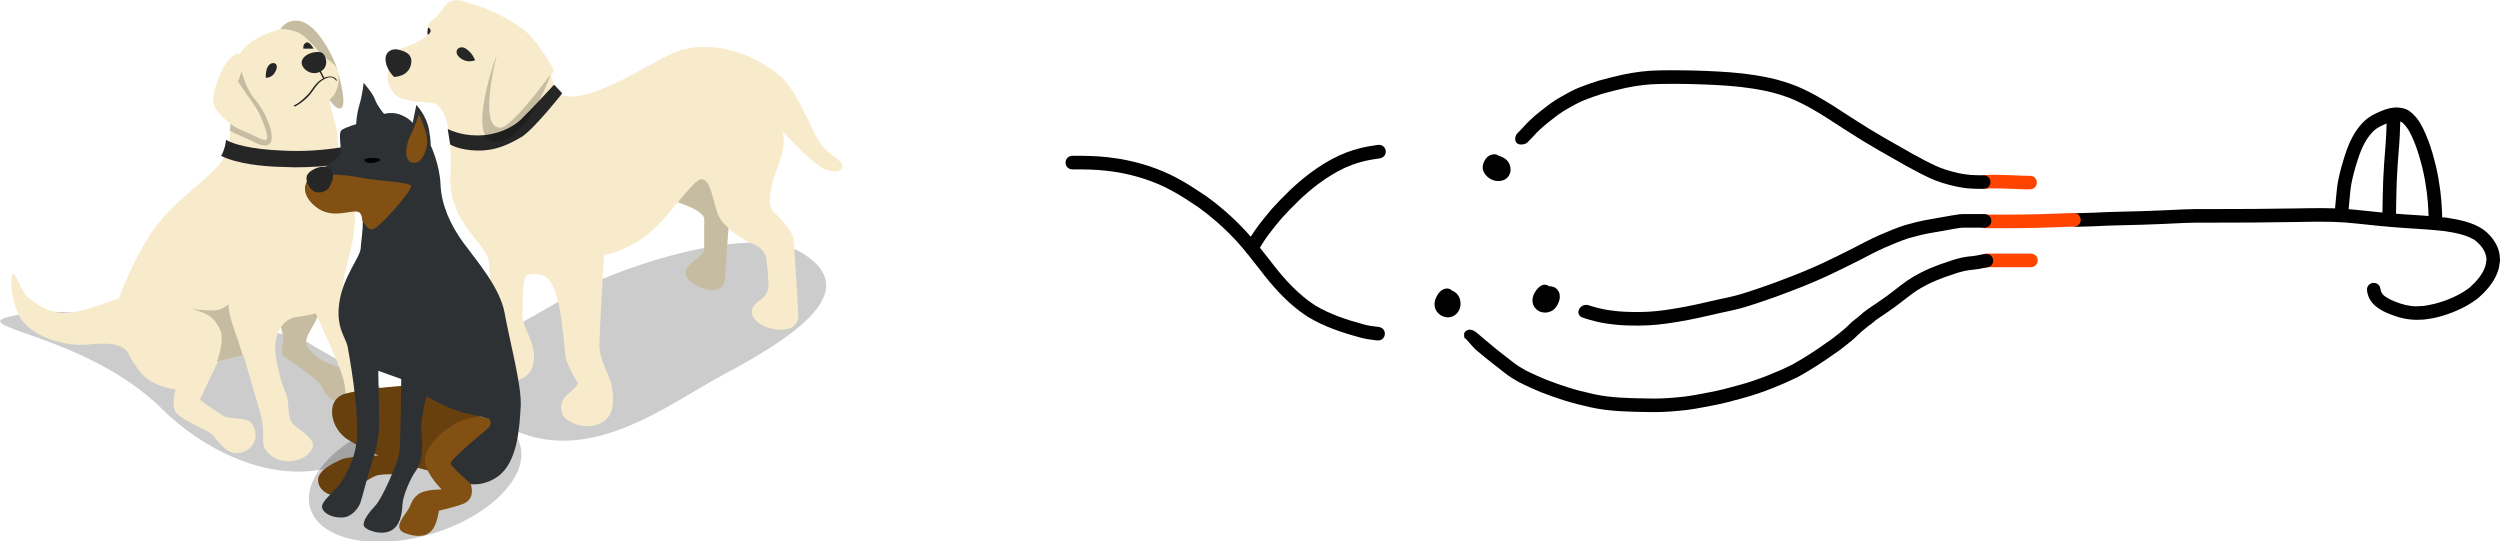 <?xml version="1.0" encoding="UTF-8" standalone="no"?>
<svg
   id="svg8"
   version="1.1"
   viewBox="0 0 161.931 35.056"
   height="35.056mm"
   width="161.931mm"
   sodipodi:docname="18 soweli tu li sama. soweli wan li ante..svg"
   inkscape:version="1.3 (0e150ed6c4, 2023-07-21)"
   xmlns:inkscape="http://www.inkscape.org/namespaces/inkscape"
   xmlns:sodipodi="http://sodipodi.sourceforge.net/DTD/sodipodi-0.dtd"
   xmlns="http://www.w3.org/2000/svg"
   xmlns:svg="http://www.w3.org/2000/svg"
   xmlns:rdf="http://www.w3.org/1999/02/22-rdf-syntax-ns#"
   xmlns:cc="http://creativecommons.org/ns#"
   xmlns:dc="http://purl.org/dc/elements/1.1/">
  <sodipodi:namedview
     id="namedview1"
     pagecolor="#ffffff"
     bordercolor="#000000"
     borderopacity="0.25"
     inkscape:showpageshadow="2"
     inkscape:pageopacity="0.0"
     inkscape:pagecheckerboard="0"
     inkscape:deskcolor="#d1d1d1"
     inkscape:document-units="mm"
     showgrid="false"
     inkscape:zoom="5.6568542"
     inkscape:cx="311.12698"
     inkscape:cy="40.747028"
     inkscape:window-width="1920"
     inkscape:window-height="1051"
     inkscape:window-x="-9"
     inkscape:window-y="-9"
     inkscape:window-maximized="1"
     inkscape:current-layer="svg8" />
  <defs
     id="defs2" />
  <g
     transform="translate(-100.154,-71.366)"
     id="layer1">
    <g
       transform="matrix(0.265,0,0,0.265,92.535,62.408)"
       id="g989">
      <path
         style="opacity:0.2"
         d="m 103.2,117 c 12.7,8.2 34.5,15.5 14.8,27.5 -18.4,11.2 -39.2,-0.4 -49.5,-10.6 -20.7,-20.6 -56.1,-20.3 -31.1,-23.8 1.9,-0.3 15.8,0 29.6,2 14.3,2 32.4,2.4 36.2,4.9 z"
         id="path961" />
      <path
         style="opacity:1;fill:#f8ebcb"
         d="m 96.1,110.4 c 0,0 2,4.7 1.9,6.2 -0.1,1.5 -0.8,3.5 0.1,4.3 0.9,0.7 7.8,5.2 9.1,7.1 1.3,1.9 2,5.2 6.6,3 4.6,-2.2 3.1,-5.5 0.9,-6.4 -2.1,-0.9 -6.5,-1.7 -8.8,-3.9 -2.3,-2.2 -3.2,-2.9 -1.2,-6.3 2,-3.4 2.9,-6.1 2.9,-6.1 z"
         id="path963" />
      <path
         style="opacity:0.2"
         d="m 96.1,110.4 c 0,0 2,4.7 1.9,6.2 -0.1,1.5 -0.8,3.5 0.1,4.3 0.9,0.7 7.8,5.2 9.1,7.1 1.3,1.9 2,5.2 6.6,3 4.6,-2.2 3.1,-5.5 0.9,-6.4 -2.1,-0.9 -6.5,-1.7 -8.8,-3.9 -2.3,-2.2 -3.2,-2.9 -1.2,-6.3 2,-3.4 2.9,-6.1 2.9,-6.1 z"
         id="path965" />
      <path
         style="opacity:1;fill:#f8ebcb"
         d="m 86.8,47.8 c 0.8,-1.5 2.6,-3.6 5.5,-5 2.9,-1.4 5,-1.9 5,-1.9 0,0 1.7,-3.1 5.5,-1.8 3.8,1.3 7.5,8.5 8.4,11.6 0.9,3.1 2.2,8.7 1,9.4 -1.2,0.7 -3,-2.1 -3,-2.1 0,0 1,4.5 1.8,7.3 0.7,2.8 -0.1,7.7 0.7,9.3 0.7,1.6 4.2,7.5 3.8,13.7 -0.4,6.2 -2.8,12.2 -2.9,14.8 -0.1,2.6 3.4,16.8 4,17.9 0.6,1.1 0.2,4.4 1.2,6.4 1,2 8.7,3.9 6.2,7.8 -2.4,3.9 -9.3,2 -10.3,-0.2 -1,-2.2 0.1,-4.6 -1.1,-8.8 -1.2,-4.2 -6.7,-15.8 -6.7,-15.8 0,0 -2,0.6 -4.8,0.9 -2.9,0.4 -5.9,3.9 -4.9,9.7 1,5.8 2,8 2.6,9.4 0.6,1.4 0.2,4.6 1.1,6.4 0.9,1.9 7.2,4.2 4.8,7.3 -2.4,3.1 -7.5,3.2 -10.2,0.6 -2.7,-2.6 -0.4,-3.8 -2.2,-10.2 -1.9,-6.4 -4,-13.8 -4,-13.8 l -6.3,1.5 -4.4,9.3 c 0,0 3.8,2.8 5.7,3.9 1.9,1.1 5.7,0.2 7,1.9 1.3,1.7 1.8,5.5 -2.2,7 -4,1.5 -6.3,-3.4 -7.7,-4.5 -1.4,-1 -7,-3.3 -8.5,-5 -1.5,-1.7 -0.2,-5.8 -0.2,-5.8 0,0 -5.9,-0.6 -8.8,-4.4 -2.9,-3.8 -2.5,-4.6 -3.7,-5.5 -1.2,-0.9 -3.1,-1.7 -8.8,-1.1 -5.7,0.6 -12.7,-1.8 -15.7,-5.2 -3.1,-3.4 -3.7,-11.3 -2.9,-12 0.8,-0.7 2.2,4.5 3.8,5.7 1.6,1.2 5.3,4.2 9.7,3.8 4.4,-0.4 12.5,-3.6 12.5,-3.6 0,0 4.6,-12.8 10.8,-19.7 6.2,-7 14.6,-11.7 15.9,-16.8 1.1,-5.1 1,-19.9 2.3,-22.4 z"
         id="path967" />
      <g
         id="g971">
        <path
           style="opacity:0.2"
           d="m 84.6,108.1 c 0,0 -1.2,1.6 -4,1.6 -1.5,0 -3.7,-0.2 -5.3,-0.4 0.6,0.1 1.4,0.3 2.2,0.6 2.8,0.9 3.9,2.1 5.1,4.6 1.1,2.5 -0.8,7.7 -0.8,7.7 l 6.3,-1.5 c 0,0 -0.7,-2.1 -1,-3.2 -0.3,-1 -2.6,-6.6 -2.5,-9.4 z"
           id="path969" />
      </g>
      <path
         style="opacity:0.2"
         d="m 94.9,65.4 c -0.4,-1.5 -1.8,-5.1 -4,-7.5 -1.6,-1.8 -3,-5.8 -3.6,-8.3 l -1.1,0.3 c -0.6,3.7 -0.8,10.7 -1.3,15.8 0.9,0.7 4.2,1.9 5.3,2.5 4.7,2.6 5.5,0.5 4.7,-2.8 z"
         id="path973" />
      <path
         style="opacity:1;fill:#262626"
         d="m 93.7,52.8 c 0,0 -0.1,-2.2 0.8,-3.1 0.8,-0.9 2.5,-0.6 1.7,1.3 -0.8,2 -2.5,1.8 -2.5,1.8 z"
         id="path975" />
      <path
         style="opacity:1;fill:#262626"
         d="m 102.9,45.7 c 0,0 -0.2,-1.1 0.7,-1.5 0.9,-0.3 1.8,1.5 1.8,1.5 z"
         id="path977" />
      <path
         style="opacity:1;fill:#262626"
         d="m 111.1,53.4 c 0,0 -0.3,-0.6 -1,-0.8 -0.6,-0.2 -1.3,-0.1 -2.1,0.2 l -0.9,-1.8 -0.3,0.2 0.9,1.8 c -1.3,0.7 -1.9,1.5 -2.6,2.5 -0.4,0.6 -0.9,1.3 -1.6,1.9 -1.8,1.8 -2.8,2.1 -2.8,2.1 -0.1,0 -0.1,0.1 -0.1,0.2 0,0.1 0.1,0.1 0.2,0.1 0,0 0,0 0.1,0 0,0 1.1,-0.4 3,-2.2 0.7,-0.7 1.2,-1.4 1.6,-2 0.7,-1 1.3,-1.8 2.6,-2.5 0.8,-0.4 1.4,-0.5 1.9,-0.3 0.6,0.2 0.8,0.6 0.8,0.6 0,0.1 0.2,0.1 0.2,0.1 0.1,0.1 0.1,0 0.1,-0.1 z"
         id="path979" />
      <path
         style="opacity:1;fill:#f8ebcb"
         d="m 87.4,47.1 c -0.8,-0.5 -2.7,0.7 -4.1,3.4 -1.4,2.7 -3.4,7.5 -1.8,9.9 1.6,2.4 4.3,4.5 6.7,5.4 2.3,0.9 5,2.6 5.7,2.1 0.7,-0.5 -1.1,-5.7 -3,-8.4 -1.9,-2.7 -4,-5.8 -4,-5.8 0,0 2.5,-5.3 0.5,-6.6 z"
         id="path981" />
      <path
         style="opacity:0.2"
         d="m 111.1,50.6 c 0.7,1.7 0.5,3.5 -0.1,5.2 -0.6,1.6 -1.7,2.3 -1.7,2.3 v 0.1 c 0.3,0.5 1.8,2.7 2.9,2 1.2,-0.7 -0.1,-6.3 -1,-9.4 -0.9,-3.1 -4.6,-10.2 -8.4,-11.6 -3.5,-1.2 -5.2,1.3 -5.5,1.7 1.6,0 4.4,0.4 5.9,1.9 1.6,1.5 2.6,2.4 3.6,3.8 1,1.4 3.5,2.2 4.3,4 z"
         id="path983" />
      <path
         style="opacity:1;fill:#262626"
         d="m 102.6,48.5 c -0.7,1.6 1.8,4 4.3,2.9 2.5,-1.2 1.5,-4 0.7,-4.6 -0.8,-0.7 -4.2,-0.2 -5,1.7 z"
         id="path985" />
      <path
         style="opacity:1;fill:#262626"
         d="M 112.2,69.8 C 108,70.5 102.9,70.9 97.7,70.6 90,70.3 85.7,69 84,68 c -0.1,0.7 -0.2,1.4 -0.4,2 -0.2,0.6 -0.4,1.3 -0.8,1.9 4,2 10.5,2.6 14.7,2.7 1.1,0 2.2,0.1 3.3,0.1 3.7,0 7.7,-0.2 11.5,-0.9 -0.2,-1 -0.1,-2.5 -0.1,-4 z"
         id="path987" />
    </g>
    <g
       id="g1375"
       transform="matrix(0.265,0,0,0.265,119.984,60.29)">
      <path
         id="path1357"
         d="m 63.6,114.3 c -14.1,9.1 -38.5,17.2 -16.5,30.7 20.5,12.5 40.7,-4.1 55.2,-11.8 21.3,-11.3 32.2,-21.2 19.2,-29.4 -13.4,-8.4 -49.5,5.1 -57.9,10.5 z"
         style="opacity:0.2" />
      <path
         id="path1359"
         d="m 88.4,90.5 c 0,0 8.9,2.3 8.9,4.9 0,1.4 0,5.8 0,7 0,2.2 -4.6,3.8 -4.6,6 0,2.9 5.7,4.7 7.3,4.3 1.6,-0.4 2.5,-1.2 2.5,-4 0,-2.8 1,-14.5 1.4,-18.1 0.4,-3.6 -1.1,-14.8 -1.1,-14.8 z"
         style="opacity:1;fill:#f8ebcb" />
      <path
         id="path1361"
         d="m 88.4,90.5 c 0,0 8.9,2.3 8.9,4.9 0,1.4 0,5.8 0,7 0,2.2 -4.6,3.8 -4.6,6 0,2.9 5.7,4.7 7.3,4.3 1.6,-0.4 2.5,-1.2 2.5,-4 0,-2.8 1,-14.5 1.4,-18.1 0.4,-3.6 -1.1,-14.8 -1.1,-14.8 z"
         style="opacity:0.2" />
      <path
         id="path1363"
         d="m 21.6,54.3 c 1.6,-0.6 7.9,-2.8 8,-4 0.1,-1.2 0,-3.1 1.5,-3.8 1.5,-0.7 2.8,-4.2 4.6,-4.5 1.8,-0.4 2.8,0.1 6.3,1.2 3.5,1.1 7.7,3.4 10.4,5.3 2.8,2 4.1,4 5.9,6.7 1.8,2.7 2.4,3.5 2.1,4.2 -0.3,0.7 -0.8,0.3 -0.4,1.5 0.6,1.6 0.9,3.7 3,4.3 7.1,1.9 23.5,-9.6 27.8,-10.9 10.1,-3.3 19.9,1.8 25,6 3.3,2.7 6.5,10.1 8.9,14.9 2.4,4.8 6.7,5.4 6.3,7.5 -0.2,0.9 -1.5,1.5 -4.1,0.5 -3.3,-1.3 -10.5,-9.4 -10.5,-9.4 0,0 1,3 -0.5,7 -1.5,4 -3.8,10.5 -1.7,12.7 2,2.1 4.6,4.5 4.9,6.7 0.3,2.2 1.2,18.2 1.2,19 0,0.8 -0.5,2.3 -2,2.8 -4.5,1.5 -10.1,-1.7 -9.3,-4.5 0.8,-2.8 4,-2.1 4,-6.3 0,-1.5 -0.4,-6 -0.7,-6.9 -0.4,-1.2 -1.7,-2.4 -3.3,-3 -1.4,-0.5 -7.3,-3.8 -8.5,-7.5 -1.2,-3.7 -1.7,-7.9 -3.7,-8.2 -2,-0.6 -8.8,10.6 -14.5,14.4 -5.7,3.8 -9.5,4.1 -9.5,4.1 0,0 -1.1,18.6 -1.1,22.2 0,3.6 2.6,7.4 3,9.8 0.4,2.5 1,6.8 -2.1,8.8 -3.7,2.4 -8.4,0.2 -9.5,-1.1 -1,-1.3 -1.2,-3.7 0.4,-5.2 1.5,-1.5 3.3,-2.7 2.8,-3.4 -0.5,-0.7 -2.5,-4.1 -2.9,-6.2 -0.5,-3.3 -1,-17.2 -4.9,-19.6 -1.2,-0.7 -4.1,-1.1 -4.9,0.1 -0.8,1.3 -0.7,8.7 -0.7,9.9 0,1.9 2.8,6 2.8,9.3 0,3.3 -1.2,5.1 -4.1,6.1 -2.3,0.8 -5.4,0.2 -7.7,-2.7 -1.5,-1.9 -0.3,-4 1.2,-4.9 1,-0.6 2.3,-0.8 2.4,-2.1 0.1,-1.3 -1.8,-3.2 -1.8,-5.6 0,-2.4 -1,-12 -1,-13.2 0,-3.9 -6.4,-7.6 -8.8,-15.6 C 34.7,86.8 35.6,82.3 35.3,79 35.3,76.8 34.8,67.8 31,67 29.6,66.7 23.4,66.8 21.7,64.9 20.4,63.5 19.6,61.6 20,59.4 c 0.4,-2.3 1.6,-5.1 1.6,-5.1 z"
         style="opacity:1;fill:#f8ebcb" />
      <path
         id="path1365"
         d="m 41.3,56.5 c 0,0 -0.7,-1.9 -2.4,-2.9 -1.6,-0.9 -3.2,0.9 -1.2,2.4 1.8,1.4 3.6,0.5 3.6,0.5 z"
         style="opacity:1;fill:#262626" />
      <path
         id="path1367"
         d="m 25.7,57.1 c 0.2,-1.8 -1,-2.7 -3.3,-3.2 -1.4,-0.3 -3,0.5 -3,2.3 0,2.5 2.1,4.4 2.1,4.4 0,0 3.8,0 4.2,-3.5 z"
         style="opacity:1;fill:#262626" />
      <path
         id="path1369"
         d="m 29.8,48.5 c 0,0 1.2,0.6 0.3,1.5 -0.8,1.1 -0.3,-1.5 -0.3,-1.5 z"
         style="opacity:1;fill:#262626" />
      <path
         id="path1371"
         d="m 34.6,73.3 c 0,0 2.8,1.6 7.3,1.6 4.5,0 8.4,-1.8 10.6,-3.9 2.2,-2.1 8.1,-8.5 8.1,-8.5 l 2,2.1 c 0,0 -7,8.9 -10,10.7 -3.1,1.8 -6.3,3.4 -10.8,3.3 -4.5,-0.1 -6.6,-1.5 -6.6,-1.5 z"
         style="opacity:1;fill:#262626" />
      <path
         id="path1373"
         d="m 46.7,54.8 c 0,0 -4.9,18.4 0.8,18.2 2.9,-0.1 12.3,-13.1 12.3,-13.1 0,0 -5.6,16.4 -13.4,16.5 -7.7,0.1 0.3,-21.6 0.3,-21.6 z"
         style="opacity:0.2" />
    </g>
    <g
       transform="matrix(0.265,0,0,0.265,116.205,65.971)"
       id="g1031">
      <ellipse
         style="opacity:0.2"
         transform="matrix(0.956,-0.292,0.292,0.956,-38.172,17.888)"
         cx="40.9"
         cy="136.9"
         rx="26.8"
         ry="14.6"
         id="ellipse1013" />
      <path
         style="fill:#825012"
         d="m 41.1,114.4 c 0,0 -12.3,0.8 -17.3,2.2 -5,1.4 -3.7,8.6 0.8,11.3 4.5,2.7 7.4,3.8 7.4,3.8 0,0 -7.3,0.1 -9.2,1 -1.9,0.9 -6,2.7 -5.6,5.4 0.4,2.7 3.8,4.1 6.3,3.1 2.4,-1 6.2,-4.2 8.3,-4.7 2.1,-0.5 8.3,0 8.8,-0.5 0.5,-0.5 0.9,-1.3 0.9,-1.3 l 3.5,0.9 12.7,-12.9 z"
         id="path1015" />
      <path
         style="opacity:0.2"
         d="m 41.1,114.4 c 0,0 -12.3,0.8 -17.3,2.2 -5,1.4 -3.7,8.6 0.8,11.3 4.5,2.7 7.4,3.8 7.4,3.8 0,0 -7.3,0.1 -9.2,1 -1.9,0.9 -6,2.7 -5.6,5.4 0.4,2.7 3.8,4.1 6.3,3.1 2.4,-1 6.2,-4.2 8.3,-4.7 2.1,-0.5 8.3,0 8.8,-0.5 0.5,-0.5 0.9,-1.3 0.9,-1.3 l 3.5,0.9 12.7,-12.9 z"
         id="path1017" />
      <path
         style="fill:#825012"
         d="m 63.7,127.2 c -0.2,-2.9 -4.9,-6.2 -10.4,-4.4 -5.5,1.8 -10.4,7.2 -10,10.4 0.4,3.2 4.1,6.8 4.1,6.8 0,0 -4.3,-0.1 -5.9,1.3 -1.7,1.4 -1.4,2.4 -2.7,4.2 -1.3,1.8 -3.1,4.2 -0.3,5.2 2.8,1 5,0.9 6.4,-0.6 1.4,-1.5 1.8,-4.9 1.8,-4.9 0,0 5.1,-1.2 6.4,-1.9 2.6,-1.4 1.4,-4.6 1.4,-4.6 0,0 4.3,-1 6.6,-4.2 2.3,-3.2 2.9,-3.4 2.6,-7.3 z"
         id="path1019" />
      <path
         style="fill:#2d3134"
         d="m 14.5,64.7 c 2.5,-2.4 7.6,-5.6 8.1,-6.7 0.5,-1.2 -0.7,-5.2 0.4,-5.9 1.1,-0.7 3.5,-1.4 3.5,-1.4 0,0 0,-2.1 0.8,-4.8 0.8,-2.7 1,-5.3 1,-5.3 0,0 2.3,2.6 2.8,4.1 0.5,1.5 2.2,3.5 2.2,3.5 0,0 2.3,-0.7 4.5,0.4 1.9,0.9 2.5,1.8 2.5,1.8 L 41.2,46 c 0,0 2.5,2.6 3.1,6.1 0.5,3 0.4,3.8 0.4,3.8 0,0 2.2,4.6 2.4,9.5 0.2,4.9 2.3,9.8 5.6,14.3 3.3,4.5 9,11 10.1,17.3 1.1,6.3 4.2,17.6 3.9,22.7 -0.3,5.4 -0.8,13.8 -5.7,17.2 -3.3,2.3 -6.4,1.8 -6.4,1.8 0,0 -4.9,-4.2 -5,-5.1 -0.1,-0.9 7,-6.8 8.8,-8.3 1.8,-1.4 0.5,-2.6 0.5,-2.6 0,0 -4.3,-1.1 -6.2,-1.5 -4.6,-1.2 -9,-4 -9,-4 0,0 -1.5,5.3 -1.3,8.7 0.3,3.4 0.4,6.9 -1.1,9.1 -1.5,2.2 -3.4,6.4 -3.5,8.7 -0.1,2.3 -0.6,5.3 -2.9,6.4 -2.3,1.2 -6.6,-0.2 -6.6,-1.5 0,-1.3 1.5,-3.2 3,-4.8 1.5,-1.6 5.3,-10.1 5.7,-12.6 0.4,-2.5 0.5,-18.2 0.5,-18.2 l -5.6,-2 c 0,0 0.1,8.7 0.2,11.4 0.1,2.8 -0.2,6.3 -1.5,10.2 -1.3,3.9 -2.6,9.3 -3.1,10.7 -0.5,1.3 -2,3.2 -3.9,3.5 -3.2,0.4 -6.2,-1.5 -5.3,-3.3 0.9,-1.7 3.7,-3.8 5,-6 1.4,-2.4 3.2,-6.2 3.4,-10.3 0.3,-8 -1.9,-19.9 -2.3,-22.1 -0.4,-2.2 -3,-4.7 -2,-11 1,-6.3 5.1,-10.9 5.2,-13.1 0.1,-2.2 1.3,-8.3 -0.4,-9 -1.7,-0.7 -6.3,2 -10.5,-1.3 -4.2,-3.2 -2.2,-6 -2.2,-6 z"
         id="path1021" />
      <path
         style="fill:#825012"
         d="m 39.9,65.8 c -0.4,-1 -7.1,-1 -12.8,-2.1 C 23.6,63 19.3,62.9 16.6,63 c -0.8,0.6 -1.5,1.2 -2.1,1.8 0,0 -2,2.8 2.1,6.1 4.1,3.3 8.8,0.5 10.5,1.3 0.5,0.2 0.8,1 0.9,2 0.6,1.2 1.6,2.5 2.6,2.2 1.8,-0.6 9.7,-9.6 9.3,-10.6 z"
         id="path1023" />
      <path
         d="m 28.5,59.5 c -0.1,-0.7 3.8,-0.7 3.9,-0.1 0.1,0.6 -3.7,1.4 -3.9,0.1 z"
         id="path1025" />
      <path
         style="fill:#825012"
         d="m 39.7,59.9 c -1.4,-0.7 -1.2,-3.9 0,-6.3 1.2,-2.3 2.1,-5.3 2.1,-5.3 0,0 2.4,4.7 2,7.4 -0.4,2.6 -1.8,5.3 -4.1,4.2 z"
         id="path1027" />
      <path
         style="fill:#262626"
         d="m 15.8,66.9 c -0.7,-0.6 -1.9,-2.2 -1.3,-3.7 0.6,-1.4 4,-2.9 5.6,-1.6 1.6,1.3 0.2,4.1 -0.5,4.9 -0.8,0.9 -2.7,1.3 -3.8,0.4 z"
         id="path1029" />
    </g>
  </g>
  <path
     style="fill:#000000;fill-opacity:1;fill-rule:nonzero;stroke:none;stroke-width:0.265"
     id="path1"
     d="m 69.486,10.093 c 0.747,-0.008 1.495,0.006 2.238,0.087 0.281,0.031 0.56,0.077 0.84,0.116 1.258,0.222 2.485,0.609 3.616,1.207 0.788,0.417 1.198,0.71 1.944,1.198 1.149,0.824 2.186,1.792 3.099,2.87 0.256,0.302 0.816,1.018 1.064,1.333 0.715,0.944 1.494,1.844 2.444,2.561 0.16,0.121 0.329,0.228 0.493,0.342 0.958,0.561 2.013,0.911 3.079,1.197 0.32,0.094 0.648,0.136 0.978,0.17 0.619,0.066 0.526,0.941 -0.093,0.875 v 0 c -0.375,-0.041 -0.75,-0.09 -1.114,-0.195 -1.164,-0.314 -2.314,-0.701 -3.353,-1.325 -0.183,-0.128 -0.37,-0.248 -0.548,-0.383 -0.999,-0.757 -1.823,-1.703 -2.578,-2.697 -0.524,-0.665 -1.037,-1.343 -1.618,-1.96 -0.712,-0.755 -1.496,-1.442 -2.336,-2.052 -0.709,-0.465 -1.097,-0.743 -1.841,-1.14 -1.049,-0.56 -2.189,-0.919 -3.357,-1.129 -0.263,-0.037 -0.524,-0.081 -0.788,-0.11 -0.72,-0.08 -1.445,-0.092 -2.169,-0.085 -0.622,0 -0.622,-0.88 0,-0.88 z" />
  <path
     style="fill:#000000;fill-opacity:1;fill-rule:nonzero;stroke:none;stroke-width:0.265"
     id="path2"
     d="m 80.683,15.962 c 0.035,-0.085 0.064,-0.173 0.106,-0.255 0.12,-0.229 0.372,-0.607 0.513,-0.809 0.325,-0.463 0.679,-0.898 1.044,-1.33 0.753,-0.834 1.557,-1.63 2.453,-2.311 0.17,-0.129 0.347,-0.248 0.52,-0.372 0.603,-0.41 1.243,-0.766 1.926,-1.023 0.365,-0.137 0.483,-0.162 0.853,-0.265 0.372,-0.095 0.751,-0.152 1.13,-0.209 0.615,-0.092 0.746,0.778 0.131,0.87 v 0 c -0.344,0.051 -0.688,0.103 -1.026,0.187 -0.33,0.091 -0.43,0.111 -0.756,0.231 -0.62,0.23 -1.199,0.555 -1.746,0.924 -0.16,0.114 -0.323,0.223 -0.48,0.342 -0.852,0.646 -1.616,1.403 -2.333,2.194 -0.542,0.641 -1.078,1.3 -1.482,2.039 -0.151,0.604 -1.005,0.39 -0.854,-0.213 z" />
  <path
     style="fill:#000000;fill-opacity:1;fill-rule:nonzero;stroke:none;stroke-width:0.265"
     id="path3"
     d="m 93.589,18.704 c -0.031,0.011 -0.063,0.018 -0.092,0.032 -0.048,0.024 -0.095,0.049 -0.137,0.081 -0.125,0.096 -0.225,0.231 -0.298,0.369 -0.024,0.046 -0.043,0.094 -0.065,0.141 -0.016,0.046 -0.036,0.091 -0.047,0.138 -0.014,0.058 -0.026,0.118 -0.03,0.178 -0.012,0.189 0.035,0.378 0.143,0.534 0.037,0.054 0.088,0.098 0.131,0.147 0.049,0.035 0.094,0.076 0.146,0.106 0.216,0.129 0.491,0.17 0.729,0.072 0.067,-0.028 0.125,-0.071 0.188,-0.107 0.043,-0.04 0.091,-0.075 0.129,-0.12 0.125,-0.145 0.189,-0.305 0.212,-0.494 0.015,-0.122 0.002,-0.178 -0.01,-0.298 -0.03,-0.111 -0.042,-0.189 -0.101,-0.289 -0.081,-0.136 -0.195,-0.254 -0.335,-0.329 -0.045,-0.024 -0.094,-0.04 -0.141,-0.059 -0.048,-0.01 -0.096,-0.024 -0.145,-0.029 -0.147,-0.013 -0.298,0.021 -0.422,0.101 -0.107,0.069 -0.119,0.097 -0.198,0.19 -0.059,0.11 -0.097,0.156 -0.108,0.29 -0.011,0.135 0.014,0.241 0.079,0.359 0.062,0.112 0.111,0.14 0.205,0.22 0.092,0.052 0.133,0.084 0.24,0.104 0.15,0.029 0.298,0.006 0.429,-0.073 0.04,-0.024 0.073,-0.059 0.11,-0.089 0.037,-0.06 0.083,-0.114 0.11,-0.179 0.02,-0.05 0.03,-0.105 0.028,-0.159 -0.004,-0.168 -0.063,-0.294 -0.206,-0.398 -0.063,-0.046 -0.147,-0.05 -0.221,-0.076 -0.62,-0.052 -0.693,0.825 -0.073,0.877 v 0 c -0.067,-0.025 -0.144,-0.031 -0.201,-0.074 -0.128,-0.098 -0.179,-0.209 -0.178,-0.36 2.3e-4,-0.041 0.01,-0.083 0.027,-0.12 0.023,-0.049 0.062,-0.09 0.093,-0.135 0.023,-0.016 0.044,-0.036 0.069,-0.048 0.085,-0.043 0.188,-0.049 0.272,7.41e-4 0.009,0.005 0.016,0.013 0.024,0.019 0.009,0.011 0.019,0.021 0.027,0.032 0.058,0.089 0.06,0.199 0.011,0.293 -0.007,0.015 -0.019,0.026 -0.029,0.04 -0.009,0.008 -0.018,0.017 -0.028,0.024 -0.051,0.035 -0.115,0.049 -0.176,0.033 -0.011,-0.003 -0.02,-0.009 -0.03,-0.013 -0.007,-0.006 -0.016,-0.011 -0.022,-0.018 -0.003,-0.004 0.007,-0.008 0.007,-0.009 -0.003,-0.035 -0.02,-0.039 0.011,-0.013 0.003,0.01 0.006,0.019 0.008,0.029 0.002,0.009 7.94e-4,0.019 0.004,0.028 0.002,0.005 0.029,0.004 0.031,0.005 0.003,0.002 0.001,0.007 0.002,0.01 0.013,-0.002 0.026,-0.005 0.038,-0.004 0.006,2.91e-4 0.012,0.005 0.017,0.007 0.008,0.003 0.06,0.024 0.012,0.025 -0.005,1.2e-4 -0.01,-4.23e-4 -0.015,-6.35e-4 1.8e-4,0.009 0.001,0.034 -7.94e-4,0.042 -0.003,0.011 -0.027,0.021 -0.024,-0.002 0.002,-0.019 0.01,-0.037 0.015,-0.055 0.017,-0.044 0.02,-0.059 0.044,-0.099 0.008,-0.014 0.021,-0.024 0.026,-0.039 0.001,-0.004 -0.008,-0.002 -0.013,-0.001 -0.012,0.003 -0.024,0.008 -0.036,0.012 -0.007,0.001 -0.014,0.003 -0.021,0.004 0.604,-0.151 0.39,-1.005 -0.213,-0.854 z" />
  <path
     style="fill:#000000;fill-opacity:1;fill-rule:nonzero;stroke:none;stroke-width:0.265"
     id="path4"
     d="m 96.775,9.993 c -0.176,0.01 -0.317,0.065 -0.45,0.188 -0.033,0.031 -0.06,0.068 -0.089,0.102 -0.024,0.037 -0.05,0.072 -0.071,0.111 -0.105,0.189 -0.168,0.422 -0.103,0.637 0.026,0.087 0.081,0.163 0.122,0.244 0.048,0.053 0.092,0.11 0.144,0.159 0.14,0.131 0.318,0.228 0.505,0.27 0.163,0.037 0.209,0.023 0.37,0.012 0.114,-0.03 0.233,-0.048 0.33,-0.124 0.153,-0.118 0.223,-0.212 0.279,-0.391 0.048,-0.153 0.029,-0.223 0.019,-0.377 -0.037,-0.178 -0.104,-0.316 -0.231,-0.447 -0.09,-0.093 -0.194,-0.152 -0.307,-0.211 -0.159,-0.077 -0.332,-0.104 -0.505,-0.054 -0.114,0.032 -0.147,0.067 -0.239,0.132 -0.026,0.025 -0.053,0.049 -0.077,0.076 -0.09,0.103 -0.155,0.238 -0.176,0.374 -0.006,0.041 -0.007,0.083 -0.011,0.124 0.006,0.047 0.006,0.095 0.017,0.141 0.037,0.16 0.163,0.361 0.317,0.432 0.07,0.032 0.148,0.04 0.222,0.06 0.074,-0.014 0.152,-0.013 0.222,-0.043 0.115,-0.05 0.209,-0.149 0.261,-0.262 0.022,-0.049 0.029,-0.104 0.044,-0.155 0.092,-0.615 -0.778,-0.746 -0.87,-0.131 v 0 c 0.012,-0.034 0.019,-0.07 0.036,-0.101 0.016,-0.03 0.036,-0.059 0.062,-0.081 0.126,-0.107 0.14,-0.084 0.302,-0.105 0.055,0.019 0.113,0.03 0.164,0.057 0.087,0.046 0.109,0.123 0.105,0.212 -0.003,0.012 -0.005,0.024 -0.008,0.035 -0.001,0.003 -0.004,0.006 -0.005,0.009 -7.94e-4,-1.14e-4 -0.002,-10e-4 -0.003,-3.44e-4 -0.015,0.016 -0.026,0.035 -0.048,0.045 -0.062,0.032 -0.131,0.051 -0.199,0.027 -0.01,-0.003 -0.023,-0.005 -0.029,-0.014 -0.005,-0.008 0.018,0.006 0.026,0.01 0.018,0.008 0.045,0.024 0.049,0.015 0.006,-0.011 -0.006,-0.029 0.009,-0.036 0.027,-0.027 0.124,-0.132 0.152,-0.101 0.002,0.002 0.032,0.041 0.032,0.044 -0.006,0.003 0.013,-0.088 -0.031,-0.092 -0.059,0.007 -0.138,0.037 -0.188,0.014 7.94e-4,0.048 0.006,0.062 -0.013,0.106 -0.002,0.004 -0.01,0.01 -0.01,0.006 0.002,-0.027 0.02,-0.051 0.022,-0.078 -0.03,0.006 0.016,-0.004 -0.057,0.027 -0.036,0.015 -0.052,0.011 -0.091,0.013 0.622,0 0.622,-0.88 0,-0.88 z"
     sodipodi:nodetypes="cscsscsscsscscscscccscsscsssccscccccsccsccccccccsccc" />
  <path
     style="fill:#000000;fill-opacity:1;fill-rule:nonzero;stroke:none;stroke-width:0.265"
     id="path5"
     d="m 99.782,18.527 c -0.152,0.106 -0.272,0.251 -0.365,0.41 -0.022,0.037 -0.04,0.076 -0.061,0.114 -0.018,0.047 -0.041,0.092 -0.055,0.14 -0.05,0.173 -0.057,0.36 0.005,0.531 0.06,0.167 0.1,0.189 0.212,0.318 0.06,0.04 0.115,0.087 0.179,0.12 0.212,0.107 0.484,0.114 0.704,0.029 0.057,-0.022 0.11,-0.055 0.165,-0.083 0.05,-0.043 0.105,-0.081 0.151,-0.129 0.146,-0.149 0.231,-0.351 0.29,-0.548 0.035,-0.148 0.037,-0.3 -0.007,-0.447 -0.01,-0.032 -0.019,-0.065 -0.036,-0.094 -0.033,-0.056 -0.075,-0.106 -0.113,-0.159 -0.038,-0.03 -0.072,-0.064 -0.113,-0.089 -0.139,-0.084 -0.316,-0.116 -0.476,-0.085 -0.044,0.009 -0.087,0.023 -0.131,0.034 -0.209,0.078 -0.358,0.236 -0.437,0.443 -0.014,0.037 -0.024,0.076 -0.036,0.114 -0.015,0.094 -0.028,0.14 -0.019,0.237 0.004,0.047 0.016,0.092 0.025,0.138 0.15,0.604 1.004,0.392 0.854,-0.212 v 0 c 2.6e-4,0.025 0.005,0.046 -0.01,0.067 -0.024,0.031 0.017,-0.02 -0.013,0.002 -0.021,0.015 -0.067,0.058 -0.091,0.049 -0.012,10e-4 -0.024,0.003 -0.036,0.003 -0.003,3.6e-5 0.012,-0.002 0.009,-0.003 -0.011,-0.004 -0.024,-0.004 -0.036,-0.007 -0.051,-0.015 -0.095,-0.046 -0.129,-0.086 -0.017,-0.03 -0.078,-0.1 -0.057,-0.152 10e-4,-0.003 0.009,0.005 0.006,0.005 -0.011,0.052 -0.034,0.096 -0.055,0.144 -0.002,0.005 -0.009,0.013 -0.005,0.017 0.006,0.005 0.015,-0.002 0.022,-0.003 0.005,0.002 0.012,-1.94e-4 0.014,0.004 0.002,0.004 -0.007,0.006 -0.009,0.01 -0.002,0.003 5.3e-4,0.007 -10e-4,0.01 -0.002,0.004 -0.009,0.003 -0.01,0.007 -0.005,0.017 0.041,0.034 0.027,0.047 0.003,0.016 0.008,0.039 0.007,0.055 -0.002,0.03 -0.05,0.026 -0.015,-0.021 0.034,-0.071 0.072,-0.145 0.133,-0.197 0.518,-0.345 0.03,-1.077 -0.488,-0.732 z" />
  <path
     style="fill:#000000;fill-opacity:1;fill-rule:nonzero;stroke:none;stroke-width:0.265"
     id="path6"
     d="m 153.323,18.862 c 0.072,0.48 0.329,0.824 0.725,1.102 0.111,0.078 0.235,0.138 0.352,0.207 0.649,0.312 1.352,0.532 2.077,0.545 0.181,0.003 0.362,-0.013 0.542,-0.02 0.199,-0.03 0.399,-0.049 0.596,-0.09 0.816,-0.172 1.64,-0.491 2.356,-0.921 0.167,-0.1 0.323,-0.217 0.484,-0.326 0.531,-0.452 1.022,-0.989 1.286,-1.646 0.136,-0.337 0.137,-0.471 0.19,-0.818 -0.011,-0.146 -0.007,-0.294 -0.032,-0.438 -0.089,-0.517 -0.392,-0.993 -0.765,-1.352 -0.09,-0.087 -0.192,-0.161 -0.288,-0.241 -0.696,-0.47 -1.532,-0.629 -2.347,-0.76 -1.146,-0.142 -2.301,-0.174 -3.451,-0.271 -1.028,-0.082 -2.05,-0.214 -3.078,-0.299 -1.055,-0.076 -2.112,-0.053 -3.168,-0.035 -0.959,0.018 -1.918,0.028 -2.877,0.035 -1.002,0.006 -2.004,0.008 -3.007,0.009 -0.986,-0.019 -1.97,0.043 -2.954,0.088 -0.84,0.038 -1.68,0.063 -2.521,0.078 -0.647,0.006 -1.294,0.045 -1.94,0.072 -0.332,0.013 -0.665,0.021 -0.998,0.028 -0.622,0.013 -0.603,0.893 0.019,0.88 v 0 c 0.338,-0.007 0.676,-0.016 1.015,-0.029 0.64,-0.026 1.28,-0.065 1.921,-0.071 0.848,-0.016 1.697,-0.041 2.544,-0.079 0.971,-0.044 1.943,-0.106 2.916,-0.087 1.004,-0.001 2.008,-0.003 3.012,-0.009 0.962,-0.007 1.924,-0.017 2.885,-0.035 1.027,-0.018 2.055,-0.041 3.08,0.032 1.027,0.085 2.049,0.218 3.076,0.299 1.129,0.096 2.263,0.129 3.389,0.264 0.66,0.103 1.346,0.222 1.926,0.571 0.408,0.324 0.716,0.692 0.771,1.228 -0.027,0.22 -0.03,0.343 -0.11,0.556 -0.193,0.518 -0.586,0.939 -0.989,1.303 -0.135,0.093 -0.266,0.193 -0.406,0.279 -0.777,0.473 -1.675,0.777 -2.572,0.907 -0.332,0.016 -0.509,0.04 -0.833,-0.002 -0.455,-0.059 -0.895,-0.218 -1.31,-0.407 -0.314,-0.176 -0.6,-0.301 -0.648,-0.692 -0.102,-0.614 -0.97,-0.469 -0.868,0.145 z" />
  <path
     style="fill:#ff4400;fill-opacity:1;fill-rule:nonzero;stroke:none;stroke-width:0.265"
     id="path7"
     d="m 134.305,13.801 c -0.265,-0.004 -0.53,0.012 -0.795,0.023 -0.5,0.018 -1.001,0.038 -1.501,0.052 -0.412,0.011 -0.824,0.016 -1.237,0.02 -0.284,0.002 -0.568,0.003 -0.852,0.004 -0.255,4.77e-4 -0.509,5.83e-4 -0.764,6.62e-4 -0.188,6.4e-5 -0.377,8.6e-5 -0.565,1.01e-4 -0.622,5e-5 -0.622,0.88 7e-5,0.88 v 0 c 0.188,-1.5e-5 0.377,-3.7e-5 0.565,-1.01e-4 0.255,-9.7e-5 0.51,-1.84e-4 0.766,-6.62e-4 0.286,-6.61e-4 0.571,-0.002 0.857,-0.004 0.418,-0.004 0.836,-0.009 1.254,-0.02 0.504,-0.014 1.008,-0.034 1.512,-0.052 0.253,-0.01 0.506,-0.026 0.76,-0.022 0.622,0 0.622,-0.88 0,-0.88 z" />
  <path
     style="fill:#000000;fill-opacity:1;fill-rule:nonzero;stroke:none;stroke-width:0.265"
     id="path8"
     d="m 128.516,13.867 h -1.086 c -0.519,-0.013 -0.508,0.017 -1.023,0.091 -0.466,0.081 -0.931,0.165 -1.396,0.247 -0.546,0.086 -1.081,0.227 -1.614,0.374 -0.556,0.179 -1.098,0.406 -1.634,0.638 -0.605,0.26 -1.182,0.58 -1.769,0.878 -0.652,0.322 -1.3,0.654 -1.96,0.959 -0.73,0.336 -1.471,0.646 -2.223,0.93 -0.887,0.343 -1.782,0.666 -2.689,0.954 -1.034,0.336 -1.524,0.375 -2.579,0.632 -0.903,0.212 -1.811,0.392 -2.729,0.519 -0.732,0.104 -1.467,0.137 -2.205,0.117 -0.58,-0.013 -0.916,-0.047 -1.49,-0.13 -0.408,-0.067 -0.808,-0.169 -1.2,-0.298 -0.58,-0.193 -0.957,0.584 -0.428,0.785 0.077,0.029 0.034,0.011 0.153,0.051 0.441,0.144 0.89,0.259 1.349,0.333 0.608,0.088 0.977,0.125 1.592,0.138 0.786,0.02 1.57,-0.014 2.349,-0.125 0.948,-0.131 1.885,-0.316 2.816,-0.535 1.075,-0.261 1.585,-0.306 2.639,-0.648 0.921,-0.293 1.831,-0.62 2.732,-0.969 0.772,-0.291 1.532,-0.61 2.282,-0.955 0.67,-0.31 1.327,-0.645 1.989,-0.973 0.571,-0.29 1.132,-0.601 1.72,-0.855 0.499,-0.216 1.002,-0.427 1.519,-0.597 0.505,-0.14 1.013,-0.275 1.532,-0.356 0.457,-0.08 0.913,-0.163 1.37,-0.243 0.472,-0.07 0.42,-0.092 0.897,-0.081 h 1.086 c 0.622,0 0.622,-0.88 0,-0.88 z"
     sodipodi:nodetypes="cccccccccccccccsccccccccccccccssc" />
  <path
     style="fill:#ff4400;fill-opacity:1;fill-rule:nonzero;stroke:none;stroke-width:0.265"
     id="path9"
     d="m 131.518,16.427 c -0.487,0 -0.974,0 -1.461,0 -0.407,0 -0.814,0 -1.221,0 -0.051,0 -0.102,0 -0.152,0 -0.622,0 -0.622,0.88 0,0.88 v 0 c 0.051,0 0.102,0 0.152,0 0.407,0 0.814,0 1.221,0 0.487,0 0.974,0 1.461,0 0.622,0 0.622,-0.88 0,-0.88 z" />
  <path
     style="fill:#ff4400;fill-opacity:1;fill-rule:nonzero;stroke:none;stroke-width:0.265"
     id="path10"
     d="m 131.464,11.386 c -0.272,0.005 -0.544,-0.009 -0.815,-0.022 -0.317,-0.016 -0.635,-0.026 -0.952,-0.034 -0.248,-0.005 -0.497,-0.007 -0.745,-0.009 -0.118,0.003 -0.235,0.013 -0.353,0.023 -0.62,0.052 -0.547,0.929 0.073,0.877 v 0 c 0.091,-0.008 0.183,-0.016 0.275,-0.02 0.243,0.001 0.486,0.003 0.729,0.008 0.311,0.007 0.621,0.018 0.932,0.033 0.286,0.014 0.571,0.028 0.857,0.023 0.622,0 0.622,-0.88 0,-0.88 z" />
  <path
     style="fill:#000000;fill-opacity:1;fill-rule:nonzero;stroke:none;stroke-width:0.265"
     id="path11"
     d="m 128.459,11.352 c -0.277,0.006 -0.552,-0.005 -0.828,-0.023 -0.537,-0.037 -1.059,-0.175 -1.572,-0.328 -0.479,-0.148 -0.928,-0.373 -1.372,-0.603 -0.515,-0.265 -1.02,-0.548 -1.521,-0.839 -0.707,-0.397 -1.412,-0.798 -2.104,-1.222 -0.8,-0.496 -1.589,-1.009 -2.379,-1.521 -0.617,-0.384 -1.245,-0.754 -1.905,-1.059 -0.128,-0.059 -0.258,-0.113 -0.386,-0.17 -0.57,-0.226 -1.157,-0.409 -1.756,-0.541 -0.344,-0.076 -0.611,-0.118 -0.958,-0.177 -1.034,-0.166 -2.081,-0.228 -3.126,-0.273 -1.023,-0.039 -2.047,-0.058 -3.07,-0.037 -0.8,0.007 -1.591,0.115 -2.373,0.275 -0.531,0.118 -1.058,0.253 -1.583,0.398 -0.437,0.135 -0.868,0.29 -1.292,0.46 -0.367,0.155 -0.718,0.345 -1.063,0.542 -0.336,0.186 -0.45,0.267 -0.764,0.486 -0.301,0.222 -0.31,0.241 -0.608,0.467 -0.225,0.176 -0.445,0.357 -0.651,0.555 -0.176,0.157 -0.339,0.329 -0.494,0.507 -0.111,0.112 -0.212,0.235 -0.329,0.341 -0.238,0.223 -0.236,0.577 -0.037,0.71 0.18,0.121 0.544,0.036 0.638,-0.066 0.178,-0.194 0.337,-0.347 0.395,-0.41 0.135,-0.159 0.284,-0.307 0.438,-0.447 0.181,-0.175 0.376,-0.332 0.573,-0.489 0.287,-0.22 0.287,-0.228 0.576,-0.444 0.294,-0.204 0.386,-0.272 0.699,-0.445 0.311,-0.178 0.626,-0.349 0.956,-0.49 0.393,-0.159 0.793,-0.301 1.197,-0.428 0.506,-0.14 1.014,-0.27 1.526,-0.384 0.73,-0.151 1.468,-0.251 2.214,-0.257 1.005,-0.022 2.01,-0.002 3.014,0.036 1.008,0.043 2.017,0.102 3.015,0.261 0.317,0.054 0.586,0.097 0.899,0.165 0.549,0.12 1.087,0.287 1.61,0.492 0.119,0.052 0.239,0.102 0.357,0.156 0.627,0.289 1.224,0.642 1.81,1.006 0.796,0.516 1.592,1.033 2.398,1.533 0.698,0.427 1.408,0.833 2.122,1.233 0.513,0.298 1.03,0.587 1.558,0.859 0.493,0.256 0.993,0.502 1.526,0.665 0.577,0.171 1.165,0.323 1.768,0.362 0.294,0.018 0.588,0.03 0.883,0.024 0.622,0 0.622,-0.88 0,-0.88 z"
     sodipodi:nodetypes="sccccccscsccccccccccccsscccccccccccscscccccccss" />
  <path
     style="fill:#000000;fill-opacity:1;fill-rule:nonzero;stroke:none;stroke-width:0.265"
     id="path12"
     d="m 94.857,21.925 c -0.173,-0.346 0.493,0.525 0.768,0.756 0.312,0.257 0.605,0.51 0.925,0.756 0.296,0.232 0.603,0.474 0.899,0.705 0.367,0.283 0.508,0.365 0.916,0.598 0.466,0.241 0.954,0.458 1.437,0.66 0.481,0.183 0.964,0.363 1.456,0.516 0.583,0.188 1.177,0.335 1.775,0.468 0.611,0.136 1.234,0.203 1.858,0.247 0.591,0.038 1.182,0.049 1.774,0.057 0.692,0.02 1.385,-0.01 2.074,-0.078 0.716,-0.057 1.421,-0.195 2.124,-0.333 0.678,-0.121 1.344,-0.299 2.006,-0.485 0.666,-0.176 1.315,-0.402 1.955,-0.654 0.549,-0.216 1.088,-0.454 1.618,-0.713 0.427,-0.236 0.847,-0.484 1.257,-0.748 0.378,-0.24 0.746,-0.496 1.112,-0.755 0.344,-0.221 0.66,-0.481 0.979,-0.736 0.274,-0.208 0.514,-0.456 0.764,-0.691 0.283,-0.231 0.58,-0.476 0.871,-0.696 l -0.522,-0.694 c -0.317,0.239 -0.65,0.493 -0.953,0.75 -0.232,0.219 -0.454,0.45 -0.709,0.643 -0.307,0.245 -0.609,0.495 -0.94,0.707 -0.354,0.252 -0.711,0.5 -1.078,0.733 -0.381,0.246 -0.772,0.475 -1.167,0.697 -0.509,0.249 -1.027,0.478 -1.555,0.685 -0.612,0.242 -1.234,0.457 -1.871,0.626 -0.64,0.18 -1.282,0.353 -1.937,0.469 -0.677,0.133 -1.354,0.267 -2.043,0.321 -0.656,0.066 -1.315,0.093 -1.974,0.074 -0.575,-0.008 -1.151,-0.019 -1.725,-0.055 -0.58,-0.04 -1.159,-0.101 -1.727,-0.228 -0.574,-0.128 -1.146,-0.269 -1.706,-0.45 -0.465,-0.144 -0.921,-0.316 -1.377,-0.487 C 99.71,24.408 99.273,24.218 98.855,24.009 98.483,23.799 98.37,23.737 98.027,23.478 97.702,23.232 97.391,22.987 97.081,22.745 96.77,22.505 96.492,22.253 96.189,22.005 95.982,21.844 95.756,21.624 95.588,21.505 c -0.161,-0.114 -0.431,-0.267 -0.694,-0.019 -0.144,0.136 0.022,0.556 -0.036,0.438 z"
     sodipodi:nodetypes="sccccccccccccccccccccccccccccccccccccccssss" />
  <path
     style="fill:#000000;fill-opacity:1;fill-rule:nonzero;stroke:none;stroke-width:0.265"
     id="path13"
     d="m 121.205,20.962 c 0.107,-0.077 0.208,-0.161 0.313,-0.241 0.178,-0.121 0.358,-0.24 0.536,-0.362 0.239,-0.163 0.477,-0.327 0.712,-0.497 0.304,-0.229 0.603,-0.464 0.906,-0.696 0.06,-0.045 0.119,-0.091 0.179,-0.135 0.182,-0.134 0.37,-0.256 0.565,-0.37 0.17,-0.099 0.232,-0.129 0.405,-0.22 0.35,-0.18 0.713,-0.332 1.082,-0.468 0.275,-0.098 0.551,-0.193 0.828,-0.282 0.165,-0.051 0.331,-0.099 0.499,-0.137 0.113,-0.023 0.225,-0.045 0.339,-0.06 0.1,-0.01 0.201,-0.019 0.301,-0.032 0.114,-0.013 0.227,-0.028 0.34,-0.048 0.089,-0.017 0.176,-0.037 0.265,-0.055 0.061,-0.009 0.123,-0.016 0.184,-0.028 0.038,-0.007 0.021,-0.004 0.053,-0.01 0.613,-0.108 0.459,-0.975 -0.153,-0.867 v 0 c -0.046,0.008 -0.024,0.004 -0.064,0.012 -0.065,0.013 -0.132,0.016 -0.197,0.03 -0.082,0.017 -0.164,0.036 -0.246,0.052 -0.099,0.018 -0.198,0.03 -0.297,0.042 -0.098,0.014 -0.198,0.02 -0.296,0.031 -0.142,0.018 -0.282,0.045 -0.422,0.074 -0.194,0.044 -0.385,0.097 -0.574,0.157 -0.289,0.093 -0.577,0.192 -0.862,0.294 -0.405,0.149 -0.804,0.317 -1.188,0.515 -0.192,0.101 -0.261,0.135 -0.45,0.246 -0.287,0.168 -0.562,0.354 -0.823,0.559 -0.295,0.226 -0.588,0.456 -0.884,0.68 -0.229,0.165 -0.461,0.325 -0.695,0.484 -0.192,0.131 -0.386,0.259 -0.577,0.392 -0.088,0.068 -0.175,0.138 -0.264,0.206 -0.518,0.345 -0.03,1.077 0.488,0.732 z" />
  <path
     style="fill:#000000;fill-opacity:1;fill-rule:nonzero;stroke:none;stroke-width:0.265"
     id="path14"
     d="m 152.112,13.807 c 0.007,-0.226 0.031,-0.452 0.053,-0.677 0.04,-0.391 0.065,-0.783 0.13,-1.171 0.015,-0.086 0.033,-0.171 0.049,-0.257 0.121,-0.554 0.284,-1.098 0.467,-1.634 0.129,-0.356 0.277,-0.708 0.482,-1.027 0.036,-0.056 0.076,-0.109 0.113,-0.164 0.153,-0.202 0.318,-0.403 0.528,-0.55 0.097,-0.068 0.233,-0.134 0.337,-0.187 0.28,-0.129 0.569,-0.267 0.881,-0.296 0.045,-0.004 0.09,-0.002 0.135,-0.003 0.108,0.014 0.222,0.024 0.312,0.093 0.025,0.019 0.046,0.045 0.069,0.067 0.131,0.131 0.086,0.084 0.21,0.234 0.258,0.351 0.416,0.758 0.577,1.159 0.194,0.51 0.338,1.037 0.468,1.567 0.121,0.5 0.203,1.007 0.27,1.516 0.052,0.41 0.081,0.822 0.101,1.234 0.007,0.216 0.004,0.109 0.009,0.32 0.014,0.622 0.894,0.602 0.88,-0.02 v 0 c -0.005,-0.224 -0.002,-0.11 -0.01,-0.342 -0.021,-0.437 -0.052,-0.873 -0.108,-1.308 -0.071,-0.541 -0.16,-1.08 -0.288,-1.61 -0.14,-0.57 -0.296,-1.138 -0.506,-1.686 -0.196,-0.487 -0.396,-0.979 -0.721,-1.398 -0.176,-0.205 -0.345,-0.399 -0.585,-0.535 -0.221,-0.124 -0.469,-0.16 -0.717,-0.171 -0.08,0.005 -0.161,0.005 -0.241,0.014 -0.404,0.047 -0.782,0.212 -1.145,0.385 -0.202,0.107 -0.302,0.152 -0.489,0.288 -0.272,0.199 -0.492,0.462 -0.692,0.731 -0.048,0.071 -0.098,0.14 -0.144,0.212 -0.236,0.373 -0.41,0.78 -0.559,1.194 -0.195,0.576 -0.37,1.158 -0.498,1.753 -0.018,0.098 -0.039,0.196 -0.056,0.295 -0.067,0.401 -0.094,0.807 -0.135,1.212 -0.025,0.254 -0.051,0.508 -0.057,0.763 0,0.622 0.88,0.622 0.88,0 z" />
  <path
     style="fill:#000000;fill-opacity:1;fill-rule:nonzero;stroke:none;stroke-width:0.265"
     id="path15"
     d="m 154.61,7.511 c -0.017,0.166 -0.02,0.334 -0.026,0.501 -0.006,0.407 -0.027,0.814 -0.054,1.221 -0.035,0.444 -0.071,0.888 -0.102,1.333 -0.025,0.344 -0.044,0.688 -0.059,1.033 -0.013,0.317 -0.022,0.633 -0.03,0.95 -0.006,0.249 -0.011,0.499 -0.015,0.748 -0.003,0.166 -0.005,0.332 -0.007,0.498 -0.007,0.622 0.873,0.632 0.88,0.01 v 0 c 0.002,-0.164 0.004,-0.329 0.007,-0.493 0.004,-0.247 0.009,-0.494 0.015,-0.741 0.008,-0.311 0.016,-0.622 0.029,-0.933 0.015,-0.337 0.034,-0.674 0.058,-1.011 0.031,-0.445 0.067,-0.891 0.102,-1.336 0.028,-0.416 0.049,-0.832 0.056,-1.248 0.004,-0.1 0.005,-0.136 0.009,-0.232 0.002,-0.053 0.009,-0.109 0.008,-0.162 -5e-5,-0.002 -10e-4,0.005 -0.002,0.007 0.102,-0.614 -0.766,-0.758 -0.868,-0.145 z" />
</svg>
